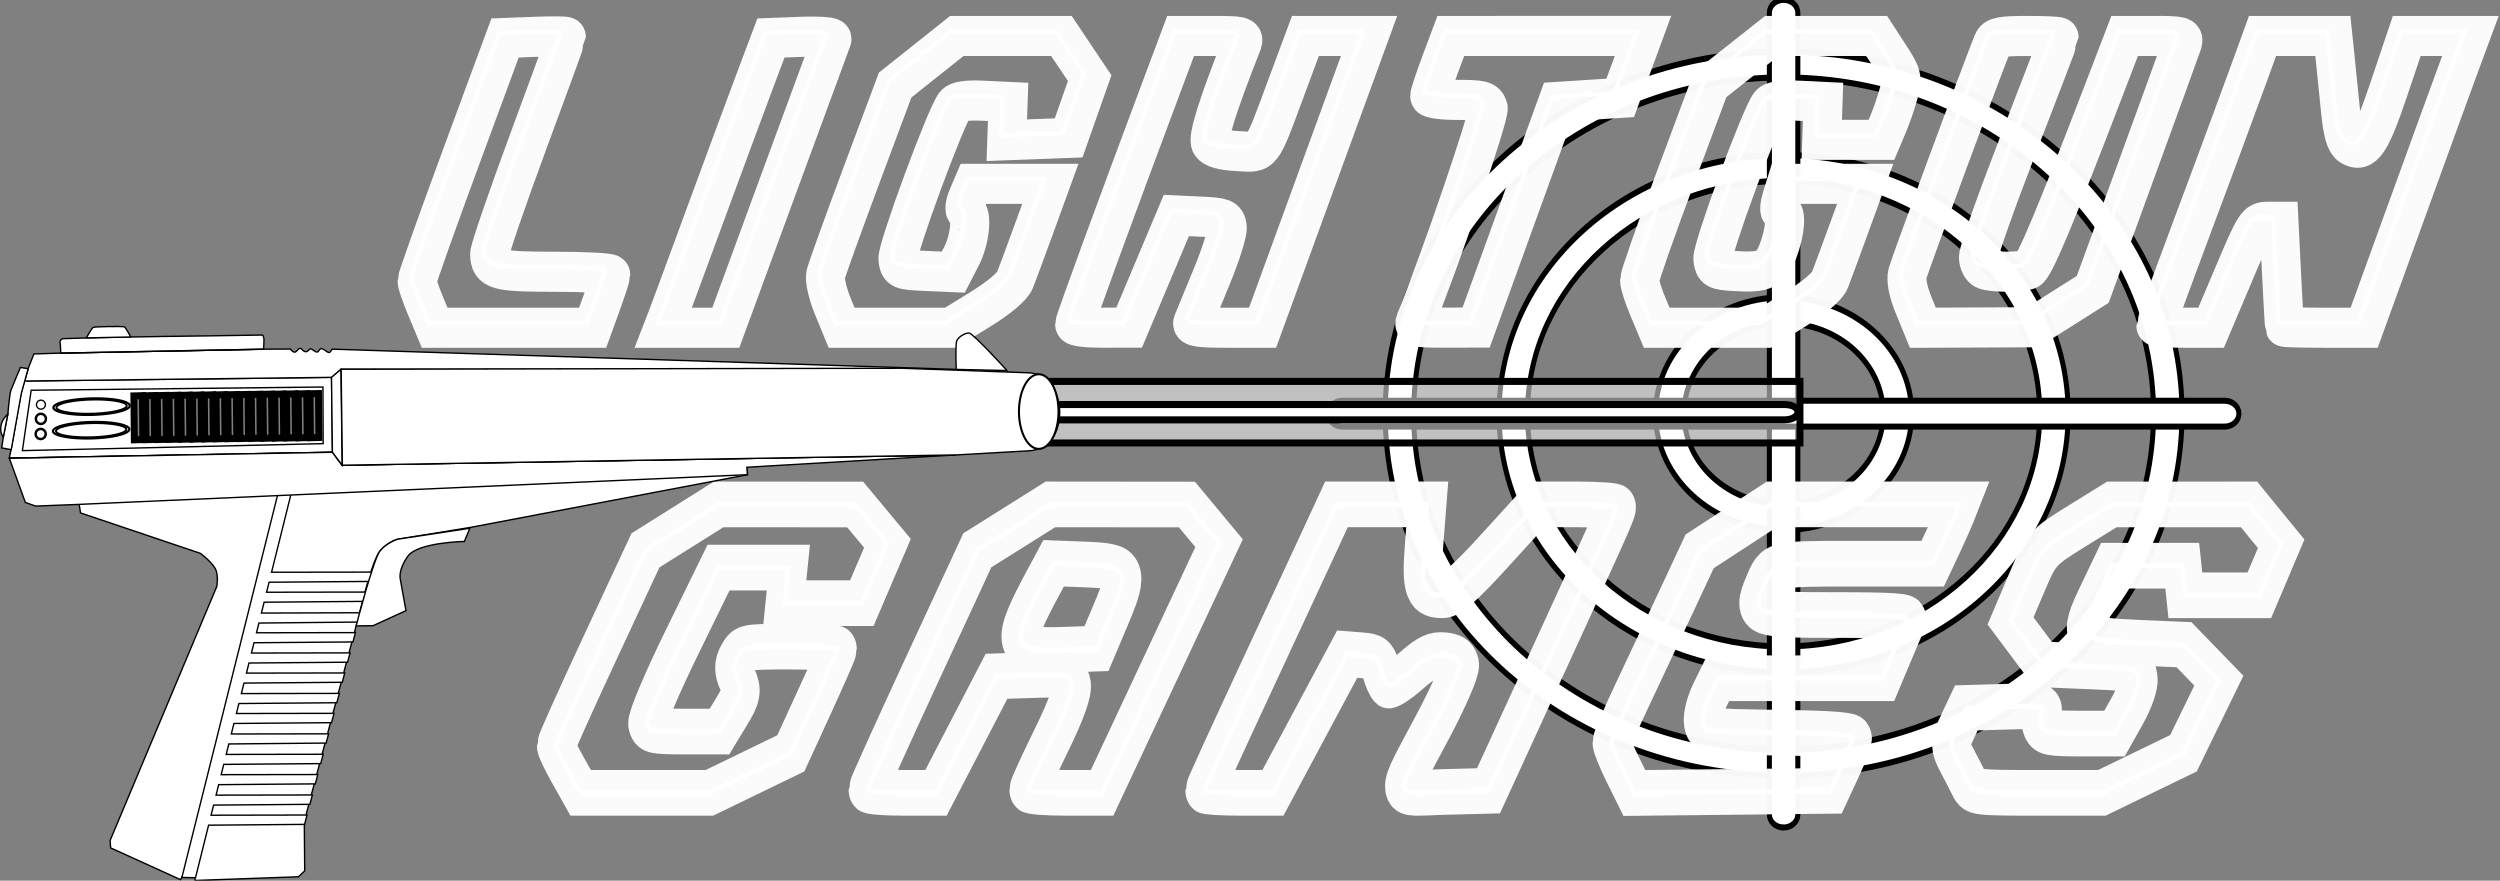 <?xml version="1.0" encoding="UTF-8" standalone="no"?>
<!-- Creator: CorelDRAW X5 -->

<svg
   xmlns:osb="http://www.openswatchbook.org/uri/2009/osb"
   xmlns:dc="http://purl.org/dc/elements/1.1/"
   xmlns:cc="http://creativecommons.org/ns#"
   xmlns:rdf="http://www.w3.org/1999/02/22-rdf-syntax-ns#"
   xmlns:svg="http://www.w3.org/2000/svg"
   xmlns="http://www.w3.org/2000/svg"
   xmlns:xlink="http://www.w3.org/1999/xlink"
   xmlns:sodipodi="http://sodipodi.sourceforge.net/DTD/sodipodi-0.dtd"
   xmlns:inkscape="http://www.inkscape.org/namespaces/inkscape"
   xml:space="preserve"
   width="280.551mm"
   height="98.831mm"
   style="clip-rule:evenodd;fill-rule:evenodd;image-rendering:optimizeQuality;shape-rendering:geometricPrecision;text-rendering:geometricPrecision"
   viewBox="0 0 280.551 98.831"
   id="svg3015"
   version="1.1"
   inkscape:version="0.92.4 (5da689c313, 2019-01-14)"
   sodipodi:docname="system.svg"><rect x="0" y="0" width="280.551" height="98.831" fill="#808080" stroke="none"/><sodipodi:namedview
   pagecolor="#ffffff"
   bordercolor="#666666"
   borderopacity="1"
   objecttolerance="10"
   gridtolerance="10"
   guidetolerance="10"
   inkscape:pageopacity="0"
   inkscape:pageshadow="2"
   inkscape:window-width="1600"
   inkscape:window-height="837"
   id="namedview3041"
   showgrid="false"
   inkscape:zoom="0.73961397"
   inkscape:cx="311.12466"
   inkscape:cy="161.36007"
   inkscape:window-x="-8"
   inkscape:window-y="-8"
   inkscape:window-maximized="1"
   inkscape:current-layer="g444"
   showguides="false" />
 <defs
   id="defs3017"><linearGradient
   id="linearGradient7040"
   osb:paint="solid"><stop
     style="stop-color:#0098ef;stop-opacity:1;"
     offset="0"
     id="stop7038" /></linearGradient><linearGradient
   id="linearGradient4855"><stop
     style="stop-color:#8a8a8a;stop-opacity:1;"
     offset="0"
     id="stop4857" /><stop
     style="stop-color:#4d4d4d;stop-opacity:0;"
     offset="1"
     id="stop4859" /></linearGradient><linearGradient
   id="linearGradient4756"><stop
     style="stop-color:#0000ff;stop-opacity:0;"
     offset="0"
     id="stop4758" /><stop
     id="stop4764"
     offset="0.5"
     style="stop-color:#0000ff;stop-opacity:1;" /><stop
     style="stop-color:#0000ff;stop-opacity:0;"
     offset="1"
     id="stop4760" /></linearGradient><linearGradient
   id="linearGradient4744"><stop
     style="stop-color:#0000ff;stop-opacity:1;"
     offset="0"
     id="stop4746" /><stop
     id="stop4752"
     offset="0.5"
     style="stop-color:#ffffff;stop-opacity:1;" /><stop
     style="stop-color:#0000ff;stop-opacity:1;"
     offset="1"
     id="stop4748" /></linearGradient><linearGradient
   id="linearGradient4332"><stop
     style="stop-color:#fffff1;stop-opacity:1;"
     offset="0"
     id="stop4334" /><stop
     style="stop-color:#ffff00;stop-opacity:1;"
     offset="1"
     id="stop4336" /></linearGradient><linearGradient
   id="linearGradient3894"><stop
     style="stop-color:#ffacac;stop-opacity:1;"
     offset="0"
     id="stop3896" /><stop
     style="stop-color:#ff1010;stop-opacity:0.847;"
     offset="1"
     id="stop3898" /></linearGradient><linearGradient
   id="linearGradient3862"><stop
     style="stop-color:#cf0000;stop-opacity:1;"
     offset="0"
     id="stop3864" /><stop
     style="stop-color:#800000;stop-opacity:1;"
     offset="1"
     id="stop3866" /></linearGradient><linearGradient
   id="linearGradient3080"><stop
     style="stop-color:#6a6a6a;stop-opacity:1;"
     offset="0"
     id="stop3082" /><stop
     style="stop-color:#1a1a1a;stop-opacity:1;"
     offset="1"
     id="stop3084" /></linearGradient>
  <style
   type="text/css"
   id="style3019">
   
    .str0 {stroke:#373435;stroke-width:0.2}
    .fil0 {fill:none}
   
  </style>
 
  
  
 
   
   
   
   
   
   
   
   
   
   
   
   
   
   
   
   
   
  <filter
   id="filter4002"
   inkscape:label="Apparition"
   x="0"
   y="0"
   width="1"
   height="1"
   inkscape:menu="Blurs"
   inkscape:menu-tooltip="Edges are partly feathered out"
   style="color-interpolation-filters:sRGB"><feMorphology
     id="feMorphology4004"
     radius="4"
     in="SourceGraphic"
     result="result0" /><feGaussianBlur
     id="feGaussianBlur4006"
     in="result0"
     stdDeviation="8"
     result="result91" /><feComposite
     id="feComposite4008"
     in2="result91"
     operator="in"
     in="SourceGraphic" /></filter><radialGradient
   inkscape:collect="always"
   xlink:href="#linearGradient3894"
   id="radialGradient4120"
   gradientUnits="userSpaceOnUse"
   cx="430.491"
   cy="279.245"
   fx="430.491"
   fy="279.245"
   r="3.268" /><radialGradient
   inkscape:collect="always"
   xlink:href="#linearGradient3894"
   id="radialGradient4126"
   gradientUnits="userSpaceOnUse"
   cx="430.491"
   cy="279.245"
   fx="430.491"
   fy="279.245"
   r="3.268" /><radialGradient
   inkscape:collect="always"
   xlink:href="#linearGradient4332"
   id="radialGradient4342"
   cx="348.679"
   cy="267.6"
   fx="348.679"
   fy="267.6"
   r="17.879"
   gradientTransform="matrix(1,0,0,0.2,0,214.08)"
   gradientUnits="userSpaceOnUse" /><linearGradient
   inkscape:collect="always"
   xlink:href="#linearGradient3080"
   id="linearGradient4378"
   gradientUnits="userSpaceOnUse"
   x1="347.987"
   y1="271.192"
   x2="348.243"
   y2="263.796" /><radialGradient
   inkscape:collect="always"
   xlink:href="#linearGradient4332"
   id="radialGradient4380"
   gradientUnits="userSpaceOnUse"
   gradientTransform="matrix(1,0,0,0.2,0,214.08)"
   cx="348.679"
   cy="267.6"
   fx="348.679"
   fy="267.6"
   r="17.879" /><radialGradient
   inkscape:collect="always"
   xlink:href="#linearGradient3080"
   id="radialGradient4382"
   cx="430.491"
   cy="279.245"
   fx="430.491"
   fy="279.245"
   r="3.268"
   gradientUnits="userSpaceOnUse" /><linearGradient
   inkscape:collect="always"
   xlink:href="#linearGradient4756"
   id="linearGradient4762"
   x1="232.237"
   y1="66.706"
   x2="232.237"
   y2="75.459"
   gradientUnits="userSpaceOnUse" /><radialGradient
   inkscape:collect="always"
   xlink:href="#linearGradient3080"
   id="radialGradient4838"
   gradientUnits="userSpaceOnUse"
   gradientTransform="matrix(0.254,0.063,-0.197,0.79,63.961,9.944)"
   cx="121.739"
   cy="120.811"
   fx="121.739"
   fy="120.811"
   r="48.26" /><radialGradient
   inkscape:collect="always"
   xlink:href="#linearGradient3080"
   id="radialGradient4849"
   cx="183.698"
   cy="77.108"
   fx="183.698"
   fy="77.108"
   r="51.723"
   gradientTransform="matrix(2.555,-0.004,2.2651443e-4,0.136,-287.071,67.303)"
   gradientUnits="userSpaceOnUse" /><radialGradient
   inkscape:collect="always"
   xlink:href="#linearGradient4855"
   id="radialGradient4861"
   cx="656.229"
   cy="251.325"
   fx="656.229"
   fy="251.325"
   r="8.772"
   gradientTransform="matrix(1.277,0.012,-0.022,3.296,-176.027,-585.014)"
   gradientUnits="userSpaceOnUse" /></defs>
 
<g
   id="g4865"
   transform="translate(150.015,-21.23)"><g
     id="g7323"
     transform="translate(87.567,5.816)"
     style="stroke:#000000;fill:none"><g
       inkscape:groupmode="layer"
       id="layer2"
       inkscape:label="Layer 2"
       style="stroke:#000000;fill:none" /><g
       id="g7537"
       style="stroke:#000000;fill:none"><g
         transform="matrix(1.151,0,0,1.373,-205.803,-99.29)"
         id="g444"
         style="stroke:#000000;fill:none"><path
           inkscape:connector-curvature="0"
           style="clip-rule:evenodd;fill:#ffffff;fill-rule:evenodd;stroke-width:0.493;image-rendering:optimizeQuality;shape-rendering:geometricPrecision;text-rendering:geometricPrecision;stroke:#000000;stroke-miterlimit:4;stroke-dasharray:none"
           d="m 146.288,146.951 c -21.419,0 -38.844,-13.277 -38.844,-29.597 0,-16.32 17.425,-29.596 38.844,-29.596 21.419,0 38.844,13.277 38.844,29.596 0,16.32 -17.425,29.597 -38.844,29.597 z m 0,-57.079 c -19.889,0 -36.069,12.329 -36.069,27.482 0,15.154 16.18,27.482 36.069,27.482 19.888,0 36.069,-12.329 36.069,-27.482 0,-15.154 -16.18,-27.482 -36.069,-27.482 z"
           id="path392" /><path
           id="path394"
           d="M 172.646,117.354 A 26.358,20.083 0 0 1 146.288,137.438 26.358,20.083 0 0 1 119.93,117.354 26.358,20.083 0 0 1 146.288,97.271 26.358,20.083 0 0 1 172.646,117.354 Z"
           style="clip-rule:evenodd;fill:none;fill-rule:evenodd;stroke-width:0.493;image-rendering:optimizeQuality;shape-rendering:geometricPrecision;text-rendering:geometricPrecision;stroke:#000000;stroke-miterlimit:4;stroke-dasharray:none"
           inkscape:connector-curvature="0" /><path
           inkscape:connector-curvature="0"
           style="clip-rule:evenodd;fill:#ffffff;fill-rule:evenodd;stroke-width:0.493;image-rendering:optimizeQuality;shape-rendering:geometricPrecision;text-rendering:geometricPrecision;stroke:#000000;stroke-miterlimit:4;stroke-dasharray:none"
           d="m 146.288,138.495 c -15.299,0 -27.745,-9.484 -27.745,-21.14 0,-11.657 12.447,-21.141 27.745,-21.141 15.299,0 27.745,9.484 27.745,21.14 0,11.657 -12.446,21.14 -27.745,21.14 z m 0,-40.167 c -13.769,0 -24.971,8.535 -24.971,19.026 0,10.491 11.201,19.026 24.971,19.026 13.769,0 24.971,-8.535 24.971,-19.026 0,-10.491 -11.202,-19.026 -24.971,-19.026 z"
           id="path396" /><path
           id="path398"
           d="m 157.386,117.354 a 11.098,8.456 0 0 1 -11.098,8.456 11.098,8.456 0 0 1 -11.098,-8.456 11.098,8.456 0 0 1 11.098,-8.456 11.098,8.456 0 0 1 11.098,8.456 z"
           style="clip-rule:evenodd;fill:none;fill-rule:evenodd;stroke-width:0.493;image-rendering:optimizeQuality;shape-rendering:geometricPrecision;text-rendering:geometricPrecision;stroke:#000000;stroke-miterlimit:4;stroke-dasharray:none"
           inkscape:connector-curvature="0" /><path
           inkscape:connector-curvature="0"
           style="clip-rule:evenodd;fill:#ffffff;fill-rule:evenodd;stroke-width:0.493;image-rendering:optimizeQuality;shape-rendering:geometricPrecision;text-rendering:geometricPrecision;stroke:#000000;stroke-miterlimit:4;stroke-dasharray:none"
           d="m 146.288,126.867 c -6.884,0 -12.485,-4.268 -12.485,-9.513 0,-5.245 5.601,-9.513 12.485,-9.513 6.884,0 12.485,4.268 12.485,9.513 0,5.245 -5.601,9.513 -12.485,9.513 z m 0,-16.912 c -5.355,0 -9.711,3.319 -9.711,7.399 0,4.08 4.356,7.399 9.711,7.399 5.355,0 9.711,-3.319 9.711,-7.399 0,-4.08 -4.356,-7.399 -9.711,-7.399 z"
           id="path400" /><path
           inkscape:connector-curvature="0"
           style="clip-rule:evenodd;fill:#ffffff;fill-rule:evenodd;stroke-width:0.493;image-rendering:optimizeQuality;shape-rendering:geometricPrecision;text-rendering:geometricPrecision;stroke:#000000;stroke-miterlimit:4;stroke-dasharray:none"
           d="m 146.288,151.179 c -0.766,0 -1.387,-0.473 -1.387,-1.057 V 84.587 c 0,-0.583 0.621,-1.057 1.387,-1.057 0.766,0 1.387,0.473 1.387,1.057 v 65.535 c 0,0.583 -0.621,1.057 -1.387,1.057 z"
           id="path402" /><path
           inkscape:connector-curvature="0"
           style="clip-rule:evenodd;fill:#ffffff;fill-rule:evenodd;stroke-width:0.493;image-rendering:optimizeQuality;shape-rendering:geometricPrecision;text-rendering:geometricPrecision;stroke:#000000;stroke-miterlimit:4;stroke-dasharray:none"
           d="m 189.293,118.411 h -86.01 c -0.766,0 -1.387,-0.473 -1.387,-1.057 0,-0.584 0.621,-1.057 1.387,-1.057 h 86.01 c 0.766,0 1.387,0.473 1.387,1.057 0,0.584 -0.622,1.057 -1.387,1.057 z"
           id="path404" /><g
           style="clip-rule:evenodd;fill-rule:evenodd;image-rendering:optimizeQuality;shape-rendering:geometricPrecision;text-rendering:geometricPrecision;stroke:#000000;fill:none;stroke-width:2.78;stroke-miterlimit:4;stroke-dasharray:none"
           id="g406"
           transform="matrix(0.203,0,0,0.155,101.895,83.53)" /><g
           style="clip-rule:evenodd;fill-rule:evenodd;image-rendering:optimizeQuality;shape-rendering:geometricPrecision;text-rendering:geometricPrecision;stroke:#000000;fill:none;stroke-width:2.78;stroke-miterlimit:4;stroke-dasharray:none"
           id="g408"
           transform="matrix(0.203,0,0,0.155,101.895,83.53)" /><g
           style="clip-rule:evenodd;fill-rule:evenodd;image-rendering:optimizeQuality;shape-rendering:geometricPrecision;text-rendering:geometricPrecision;stroke:#000000;fill:none;stroke-width:2.78;stroke-miterlimit:4;stroke-dasharray:none"
           id="g410"
           transform="matrix(0.203,0,0,0.155,101.895,83.53)" /><g
           style="clip-rule:evenodd;fill-rule:evenodd;image-rendering:optimizeQuality;shape-rendering:geometricPrecision;text-rendering:geometricPrecision;stroke:#000000;fill:none;stroke-width:2.78;stroke-miterlimit:4;stroke-dasharray:none"
           id="g412"
           transform="matrix(0.203,0,0,0.155,101.895,83.53)" /><g
           style="clip-rule:evenodd;fill-rule:evenodd;image-rendering:optimizeQuality;shape-rendering:geometricPrecision;text-rendering:geometricPrecision;stroke:#000000;fill:none;stroke-width:2.78;stroke-miterlimit:4;stroke-dasharray:none"
           id="g414"
           transform="matrix(0.203,0,0,0.155,101.895,83.53)" /><g
           style="clip-rule:evenodd;fill-rule:evenodd;image-rendering:optimizeQuality;shape-rendering:geometricPrecision;text-rendering:geometricPrecision;stroke:#000000;fill:none;stroke-width:2.78;stroke-miterlimit:4;stroke-dasharray:none"
           id="g416"
           transform="matrix(0.203,0,0,0.155,101.895,83.53)" /><g
           style="clip-rule:evenodd;fill-rule:evenodd;image-rendering:optimizeQuality;shape-rendering:geometricPrecision;text-rendering:geometricPrecision;stroke:#000000;fill:none;stroke-width:2.78;stroke-miterlimit:4;stroke-dasharray:none"
           id="g418"
           transform="matrix(0.203,0,0,0.155,101.895,83.53)" /><g
           style="clip-rule:evenodd;fill-rule:evenodd;image-rendering:optimizeQuality;shape-rendering:geometricPrecision;text-rendering:geometricPrecision;stroke:#000000;fill:none;stroke-width:2.78;stroke-miterlimit:4;stroke-dasharray:none"
           id="g420"
           transform="matrix(0.203,0,0,0.155,101.895,83.53)" /><g
           style="clip-rule:evenodd;fill-rule:evenodd;image-rendering:optimizeQuality;shape-rendering:geometricPrecision;text-rendering:geometricPrecision;stroke:#000000;fill:none;stroke-width:2.78;stroke-miterlimit:4;stroke-dasharray:none"
           id="g422"
           transform="matrix(0.203,0,0,0.155,101.895,83.53)" /><g
           style="clip-rule:evenodd;fill-rule:evenodd;image-rendering:optimizeQuality;shape-rendering:geometricPrecision;text-rendering:geometricPrecision;stroke:#000000;fill:none;stroke-width:2.78;stroke-miterlimit:4;stroke-dasharray:none"
           id="g424"
           transform="matrix(0.203,0,0,0.155,101.895,83.53)" /><g
           style="clip-rule:evenodd;fill-rule:evenodd;image-rendering:optimizeQuality;shape-rendering:geometricPrecision;text-rendering:geometricPrecision;stroke:#000000;fill:none;stroke-width:2.78;stroke-miterlimit:4;stroke-dasharray:none"
           id="g426"
           transform="matrix(0.203,0,0,0.155,101.895,83.53)" /><g
           style="clip-rule:evenodd;fill-rule:evenodd;image-rendering:optimizeQuality;shape-rendering:geometricPrecision;text-rendering:geometricPrecision;stroke:#000000;fill:none;stroke-width:2.78;stroke-miterlimit:4;stroke-dasharray:none"
           id="g428"
           transform="matrix(0.203,0,0,0.155,101.895,83.53)" /><g
           style="clip-rule:evenodd;fill-rule:evenodd;image-rendering:optimizeQuality;shape-rendering:geometricPrecision;text-rendering:geometricPrecision;stroke:#000000;fill:none;stroke-width:2.78;stroke-miterlimit:4;stroke-dasharray:none"
           id="g430"
           transform="matrix(0.203,0,0,0.155,101.895,83.53)" /><g
           style="clip-rule:evenodd;fill-rule:evenodd;image-rendering:optimizeQuality;shape-rendering:geometricPrecision;text-rendering:geometricPrecision;stroke:#000000;fill:none;stroke-width:2.78;stroke-miterlimit:4;stroke-dasharray:none"
           id="g432"
           transform="matrix(0.203,0,0,0.155,101.895,83.53)" /><g
           style="clip-rule:evenodd;fill-rule:evenodd;image-rendering:optimizeQuality;shape-rendering:geometricPrecision;text-rendering:geometricPrecision;stroke:#000000;fill:none;stroke-width:2.78;stroke-miterlimit:4;stroke-dasharray:none"
           id="g434"
           transform="matrix(0.203,0,0,0.155,101.895,83.53)" /><g
           id="g580"
           transform="matrix(1.482,0,0,1.277,-102.935,-31.055)"
           style="stroke:#ffffff;fill:none"><path
             inkscape:connector-curvature="0"
             id="path436"
             d="m 113.775,92.042 -2.03,1.571 -2.03,1.571 -2.218,5.783 c -1.22,3.181 -2.279,6.042 -2.353,6.359 -0.075,0.316 0.131,1.209 0.457,1.983 l 0.593,1.407 h 3.583 3.583 l 1.983,-1.191 c 1.218,-0.732 2.088,-1.447 2.255,-1.855 0.15,-0.365 0.735,-1.901 1.301,-3.414 l 1.028,-2.75 h -2.53 -2.53 l -0.365,0.832 c -0.203,0.462 -0.256,0.869 -0.12,0.917 0.434,0.151 0.261,1.823 -0.297,2.878 l -0.542,1.024 -1.78,-0.075 c -1.706,-0.072 -1.784,-0.104 -1.862,-0.755 -0.077,-0.642 3.147,-9.155 3.744,-9.884 0.182,-0.222 0.801,-0.306 1.887,-0.256 l 1.617,0.075 -0.044,1.226 -0.044,1.226 2.034,-0.074 2.035,-0.074 0.692,-1.913 0.693,-1.913 -0.929,-1.349 -0.929,-1.349 h -3.44 z m 14.722,0 -1.207,3.134 c -3.095,8.035 -5.763,15.128 -5.763,15.325 0,0.119 0.806,0.214 1.791,0.212 l 1.792,-0.004 1.554,-3.589 1.553,-3.589 1.632,0.075 c 1.464,0.068 1.64,0.135 1.717,0.653 0.047,0.318 -0.414,1.752 -1.024,3.186 -0.61,1.435 -1.169,2.757 -1.242,2.94 -0.102,0.256 0.405,0.331 2.228,0.331 h 2.36 l 2.615,-6.971 c 1.439,-3.834 3.015,-8.036 3.503,-9.337 l 0.888,-2.366 h -2.092 -2.092 L 135.464,95.298 c -1.714,4.486 -1.489,4.201 -3.244,4.111 -0.984,-0.051 -1.569,-0.21 -1.741,-0.473 -0.229,-0.352 0.434,-2.417 2.069,-6.446 0.164,-0.404 -0.027,-0.448 -1.936,-0.448 z m 17.776,0 -0.694,1.805 c -0.382,0.993 -0.694,1.914 -0.694,2.046 0,0.133 0.828,0.241 1.84,0.241 1.599,0 1.862,0.066 2.007,0.505 0.131,0.396 -3.15,9.754 -4.777,13.628 -0.17,0.404 0.015,0.447 1.897,0.443 l 2.086,-0.004 2.689,-7.223 2.689,-7.222 2.051,-0.128 2.051,-0.128 0.749,-1.983 0.749,-1.983 h -6.321 z m 21.113,0 -2.027,1.56 -2.027,1.559 -2.32,6.051 c -1.276,3.328 -2.321,6.237 -2.323,6.464 -0.001,0.227 0.253,1.004 0.564,1.727 l 0.566,1.313 h 3.578 3.578 l 1.983,-1.191 c 1.226,-0.737 2.085,-1.444 2.251,-1.855 0.148,-0.365 0.731,-1.901 1.297,-3.414 l 1.029,-2.75 h -2.602 -2.602 l -0.285,0.895 c -0.16,0.504 -0.18,0.895 -0.045,0.895 0.381,0 0.28,1.29 -0.195,2.49 -0.491,1.239 -0.898,1.421 -2.9,1.299 -1.197,-0.073 -1.317,-0.138 -1.392,-0.764 -0.078,-0.65 3.144,-9.158 3.741,-9.88 0.184,-0.222 0.805,-0.306 1.891,-0.256 l 1.617,0.075 -0.043,1.215 -0.043,1.215 h 1.964 1.964 l 0.418,-0.959 c 0.23,-0.528 0.551,-1.435 0.714,-2.017 0.278,-0.993 0.242,-1.139 -0.575,-2.366 l -0.871,-1.308 h -3.453 z m 16.81,0 c -1.75,0 -2.125,0.074 -2.276,0.448 -1.027,2.545 -5.469,14.244 -5.601,14.753 -0.112,0.431 0.035,1.162 0.418,2.07 l 0.591,1.404 3.619,-0.016 3.619,-0.016 1.969,-1.212 1.969,-1.212 2.873,-7.662 c 1.58,-4.214 2.942,-7.863 3.026,-8.109 0.137,-0.4 -0.059,-0.448 -1.823,-0.448 h -1.977 l -1.337,3.39 c -3.337,8.459 -4.614,11.411 -4.996,11.552 -0.534,0.197 -2.329,0.195 -2.866,-0.004 -0.231,-0.085 -0.42,-0.439 -0.42,-0.786 0,-0.347 1.194,-3.63 2.654,-7.296 1.46,-3.666 2.654,-6.708 2.654,-6.761 0,-0.053 -0.943,-0.096 -2.095,-0.096 z m 15.478,0 -0.883,2.366 c -0.898,2.405 -2.344,6.2 -4.778,12.538 -0.744,1.936 -1.352,3.576 -1.352,3.645 0,0.069 0.817,0.125 1.815,0.125 h 1.816 l 1.474,-3.39 c 1.403,-3.227 1.51,-3.39 2.232,-3.39 h 0.759 l 0.169,3.326 c 0.093,1.829 0.182,3.354 0.199,3.39 0.017,0.035 1.202,0.064 2.633,0.064 h 2.603 l 2.741,-7.355 c 1.507,-4.045 3.08,-8.247 3.495,-9.337 l 0.755,-1.983 h -2.095 -2.095 l -1.166,3.371 c -1.199,3.466 -1.675,4.151 -2.528,3.636 -0.344,-0.208 -0.518,-0.805 -0.672,-2.301 -0.114,-1.111 -0.272,-2.625 -0.351,-3.363 l -0.144,-1.343 h -2.314 z m -112.183,0.028 c -0.365,-0.004 -0.869,0.004 -1.423,0.025 l -2.015,0.075 -2.895,7.632 c -1.592,4.198 -2.895,7.764 -2.895,7.925 0,0.161 0.261,0.9 0.58,1.641 l 0.58,1.348 h 5.196 5.196 l 0.595,-1.599 c 0.327,-0.879 0.595,-1.685 0.595,-1.791 -3e-5,-0.106 -1.648,-0.192 -3.663,-0.192 -3.834,0 -4.3,-0.123 -4.3,-1.139 0,-0.289 1.135,-3.508 2.521,-7.155 1.387,-3.647 2.522,-6.673 2.522,-6.725 0,-0.026 -0.227,-0.042 -0.592,-0.045 z m 16.899,0.013 c -0.241,-0.002 -0.507,0.001 -0.79,0.012 l -2.053,0.075 -1.137,2.942 c -0.625,1.618 -2.092,5.474 -3.261,8.57 -1.168,3.095 -2.25,5.945 -2.404,6.331 l -0.28,0.703 h 2.056 2.056 l 3.445,-9.124 c 1.895,-5.018 3.487,-9.225 3.537,-9.348 0.038,-0.093 -0.449,-0.154 -1.171,-0.161 z"
             style="clip-rule:evenodd;fill:none;fill-rule:evenodd;stroke:#ffffff;stroke-width:2.566;stroke-miterlimit:4;stroke-dasharray:none;stroke-opacity:0.965;image-rendering:optimizeQuality;shape-rendering:geometricPrecision;text-rendering:geometricPrecision" /><path
             style="clip-rule:evenodd;fill:none;fill-rule:evenodd;stroke:#ffffff;stroke-width:0.261;image-rendering:optimizeQuality;shape-rendering:geometricPrecision;text-rendering:geometricPrecision"
             d="m 113.396,91.741 -2.03,1.571 -2.03,1.571 -2.218,5.783 c -1.22,3.181 -2.279,6.042 -2.353,6.359 -0.075,0.316 0.131,1.209 0.457,1.983 l 0.593,1.407 h 3.583 3.583 l 1.983,-1.191 c 1.218,-0.732 2.088,-1.447 2.255,-1.855 0.15,-0.365 0.735,-1.901 1.301,-3.414 l 1.028,-2.75 h -2.53 -2.53 l -0.365,0.832 c -0.203,0.462 -0.256,0.869 -0.12,0.917 0.434,0.151 0.261,1.823 -0.297,2.878 l -0.542,1.024 -1.78,-0.075 c -1.706,-0.072 -1.784,-0.104 -1.862,-0.755 -0.077,-0.642 3.147,-9.155 3.744,-9.884 0.182,-0.222 0.801,-0.306 1.887,-0.256 l 1.617,0.075 -0.044,1.226 -0.044,1.226 2.034,-0.074 2.035,-0.074 0.692,-1.913 0.693,-1.913 -0.929,-1.349 -0.929,-1.349 h -3.44 z m 14.722,0 -1.207,3.134 c -3.095,8.035 -5.763,15.128 -5.763,15.325 0,0.119 0.806,0.214 1.791,0.212 l 1.792,-0.004 1.554,-3.589 1.553,-3.589 1.632,0.075 c 1.464,0.068 1.64,0.135 1.717,0.653 0.047,0.318 -0.414,1.752 -1.024,3.186 -0.61,1.435 -1.169,2.757 -1.242,2.94 -0.102,0.256 0.405,0.331 2.228,0.331 h 2.36 l 2.615,-6.971 c 1.439,-3.834 3.015,-8.036 3.503,-9.337 l 0.888,-2.366 h -2.092 -2.092 l -1.244,3.256 c -1.714,4.486 -1.489,4.201 -3.244,4.111 -0.984,-0.051 -1.569,-0.21 -1.741,-0.473 -0.229,-0.352 0.434,-2.417 2.069,-6.446 0.164,-0.404 -0.027,-0.448 -1.936,-0.448 z m 17.775,0 -0.694,1.805 c -0.382,0.993 -0.694,1.914 -0.694,2.046 0,0.133 0.828,0.241 1.84,0.241 1.599,0 1.862,0.066 2.007,0.505 0.131,0.396 -3.15,9.754 -4.777,13.628 -0.17,0.404 0.015,0.447 1.897,0.443 l 2.086,-0.004 2.689,-7.223 2.689,-7.222 2.051,-0.128 2.051,-0.128 0.749,-1.983 0.749,-1.983 h -6.321 z m 21.113,0 -2.027,1.56 -2.027,1.559 -2.32,6.051 c -1.276,3.328 -2.321,6.237 -2.323,6.464 -10e-4,0.227 0.253,1.005 0.564,1.727 l 0.566,1.313 h 3.578 3.578 l 1.983,-1.191 c 1.226,-0.737 2.085,-1.444 2.251,-1.855 0.148,-0.365 0.731,-1.901 1.297,-3.414 l 1.029,-2.75 h -2.602 -2.602 l -0.285,0.895 c -0.16,0.504 -0.18,0.895 -0.045,0.895 0.381,0 0.28,1.29 -0.195,2.49 -0.491,1.239 -0.898,1.421 -2.9,1.299 -1.197,-0.073 -1.317,-0.138 -1.392,-0.764 -0.078,-0.65 3.144,-9.158 3.741,-9.88 0.184,-0.222 0.805,-0.306 1.891,-0.256 l 1.617,0.075 -0.043,1.215 -0.043,1.215 h 1.964 1.964 l 0.418,-0.959 c 0.23,-0.528 0.551,-1.435 0.714,-2.017 0.278,-0.993 0.242,-1.139 -0.575,-2.366 l -0.871,-1.308 h -3.453 z m 16.81,0 c -1.749,0 -2.125,0.074 -2.276,0.448 -1.027,2.545 -5.469,14.244 -5.601,14.753 -0.112,0.431 0.035,1.162 0.418,2.07 l 0.591,1.404 3.619,-0.016 3.619,-0.016 1.969,-1.212 1.969,-1.212 2.873,-7.662 c 1.58,-4.214 2.942,-7.863 3.026,-8.109 0.137,-0.4 -0.059,-0.448 -1.823,-0.448 h -1.977 l -1.337,3.39 c -3.337,8.459 -4.614,11.411 -4.996,11.552 -0.534,0.197 -2.329,0.195 -2.866,-0.004 -0.231,-0.085 -0.42,-0.439 -0.42,-0.786 0,-0.347 1.194,-3.63 2.654,-7.296 1.46,-3.666 2.654,-6.708 2.654,-6.761 0,-0.053 -0.943,-0.096 -2.095,-0.096 z m 15.478,0 -0.883,2.366 c -0.898,2.405 -2.344,6.2 -4.778,12.538 -0.744,1.936 -1.352,3.576 -1.352,3.645 0,0.069 0.817,0.125 1.816,0.125 h 1.815 l 1.474,-3.39 c 1.403,-3.227 1.51,-3.39 2.232,-3.39 h 0.759 l 0.169,3.326 c 0.093,1.829 0.182,3.354 0.199,3.39 0.017,0.035 1.202,0.064 2.633,0.064 h 2.603 l 2.741,-7.355 c 1.507,-4.045 3.08,-8.247 3.495,-9.337 l 0.755,-1.983 h -2.095 -2.095 l -1.166,3.371 c -1.199,3.466 -1.675,4.151 -2.528,3.636 -0.344,-0.208 -0.518,-0.805 -0.672,-2.301 -0.114,-1.111 -0.272,-2.625 -0.351,-3.363 l -0.144,-1.343 h -2.314 z m -112.183,0.028 c -0.365,-0.004 -0.869,0.004 -1.423,0.025 l -2.015,0.075 -2.895,7.632 c -1.592,4.198 -2.895,7.764 -2.895,7.925 0,0.161 0.261,0.9 0.58,1.641 l 0.58,1.348 h 5.196 5.196 l 0.595,-1.599 c 0.327,-0.879 0.595,-1.685 0.595,-1.791 -2.9e-5,-0.106 -1.648,-0.192 -3.663,-0.192 -3.834,0 -4.3,-0.123 -4.3,-1.139 0,-0.289 1.135,-3.508 2.521,-7.155 1.387,-3.647 2.522,-6.673 2.522,-6.725 0,-0.026 -0.227,-0.042 -0.592,-0.045 z m 16.899,0.013 c -0.241,-0.002 -0.507,0.001 -0.79,0.012 l -2.053,0.075 -1.137,2.942 c -0.625,1.618 -2.092,5.474 -3.261,8.57 -1.168,3.095 -2.25,5.945 -2.404,6.331 l -0.28,0.703 h 2.056 2.056 l 3.445,-9.124 c 1.895,-5.018 3.487,-9.225 3.537,-9.348 0.038,-0.093 -0.449,-0.154 -1.171,-0.161 z"
             id="path438"
             inkscape:connector-curvature="0" /></g><path
           style="clip-rule:evenodd;fill:none;fill-rule:evenodd;stroke:#ffffff;stroke-width:3.733;stroke-miterlimit:4;stroke-dasharray:none;stroke-opacity:0.965;image-rendering:optimizeQuality;shape-rendering:geometricPrecision;text-rendering:geometricPrecision"
           d="m 42.46,124.769 -3.569,1.879 -3.569,1.879 -4.357,7.839 c -2.396,4.311 -4.357,7.967 -4.357,8.123 0,0.156 0.539,1.087 1.198,2.069 l 1.198,1.785 h 6.278 6.278 l 3.967,-1.613 3.967,-1.613 2.28,-4.168 c 1.254,-2.292 2.28,-4.255 2.28,-4.361 0,-0.107 -2.06,-0.194 -4.577,-0.194 -4.456,0 -4.592,0.022 -5.159,0.841 -0.442,0.639 -0.446,1.088 -0.019,1.867 0.485,0.883 0.402,1.248 -0.6,2.63 l -1.162,1.605 h -3.424 c -2.97,0 -3.448,-0.081 -3.603,-0.612 -0.098,-0.336 1.422,-3.352 3.378,-6.701 l 3.557,-6.089 h 3.403 3.403 l -0.175,1.453 -0.176,1.453 h 3.758 3.758 l 1.248,-2.447 1.249,-2.447 -1.572,-1.584 -1.572,-1.584 -6.655,-0.006 z m 32.346,0 -3.565,1.877 -3.565,1.877 -5.341,9.665 c -2.937,5.316 -5.341,9.775 -5.341,9.91 0,0.135 1.497,0.245 3.327,0.245 h 3.327 l 2.95,-4.763 2.95,-4.763 3.51,-0.095 c 3.346,-0.09 3.524,-0.059 3.804,0.676 0.193,0.508 -0.47,2.083 -1.946,4.615 -1.232,2.114 -2.24,3.953 -2.24,4.087 0,0.134 1.613,0.243 3.584,0.243 h 3.584 l 5.702,-10.202 5.701,-10.202 -1.566,-1.579 -1.566,-1.579 -6.655,-0.006 z m 27.884,0 -1.734,3.148 c -0.954,1.732 -3.847,6.951 -6.429,11.599 -2.583,4.648 -4.695,8.535 -4.695,8.638 0,0.103 1.501,0.188 3.335,0.188 h 3.334 l 3.619,-5.667 3.619,-5.667 1.483,0.097 c 1.241,0.081 1.537,0.271 1.811,1.162 0.18,0.586 0.486,1.168 0.679,1.292 0.193,0.124 1.2,-0.402 2.237,-1.17 1.511,-1.118 2.16,-1.375 3.259,-1.292 0.939,0.071 1.418,0.311 1.515,0.759 0.078,0.36 -1.054,2.553 -2.516,4.874 -3.98,6.317 -4.097,5.654 0.983,5.544 l 4.324,-0.094 4.771,-8.719 c 6.8,-12.427 7.738,-14.179 7.735,-14.451 -4.7e-4,-0.133 -1.755,-0.242 -3.899,-0.242 h -3.897 l -4.031,3.714 c -2.97,2.736 -4.305,3.713 -5.071,3.713 -1.967,0 -2.217,-0.542 -1.887,-4.094 l 0.309,-3.333 h -4.427 z m 42.44,0 -3.512,1.918 -3.512,1.917 -2.125,3.815 c -1.169,2.098 -3.098,5.535 -4.288,7.638 -1.19,2.103 -2.163,3.986 -2.163,4.185 0,0.199 0.496,1.206 1.103,2.238 l 1.103,1.876 9.555,-0.087 9.555,-0.087 1.075,-1.938 c 0.591,-1.066 1.088,-2.115 1.104,-2.333 0.021,-0.291 -1.882,-0.419 -7.2,-0.484 -7.196,-0.089 -7.23,-0.093 -7.394,-0.858 -0.091,-0.423 0.203,-1.403 0.653,-2.18 l 0.818,-1.411 h 8.006 8.006 l 1.092,-2.18 c 0.601,-1.199 1.193,-2.361 1.318,-2.583 0.174,-0.311 -1.402,-0.404 -6.881,-0.404 -7.976,0 -8.213,-0.074 -7.161,-2.229 0.972,-1.99 0.876,-1.969 9.041,-1.969 h 7.501 l 0.953,-1.696 c 0.524,-0.932 1.106,-2.022 1.294,-2.422 l 0.34,-0.727 h -9.141 z m 46.538,0 -6.688,10e-4 -6.688,0.002 -3.43,1.781 c -3.381,1.755 -3.452,1.823 -4.94,4.76 l -1.509,2.979 1.586,1.778 1.587,1.778 4.579,0.161 c 4.456,0.157 4.583,0.183 4.723,0.977 0.08,0.448 -0.414,1.647 -1.097,2.664 l -1.241,1.849 h -3.404 c -2.887,0 -3.448,-0.091 -3.693,-0.6 -0.159,-0.33 -0.147,-0.845 0.028,-1.144 0.283,-0.486 -0.091,-0.534 -3.528,-0.449 l -3.845,0.095 -0.855,1.52 c -0.79,1.404 -0.795,1.614 -0.078,2.745 0.427,0.674 0.966,1.552 1.197,1.951 0.405,0.701 0.639,0.727 6.683,0.727 h 6.263 l 3.978,-1.617 3.978,-1.617 1.725,-2.969 1.725,-2.969 -1.699,-1.468 -1.699,-1.468 -4.445,-0.161 c -5.762,-0.209 -5.935,-0.372 -4.002,-3.758 l 1.45,-2.54 h 3.413 3.413 l 0.152,1.211 0.152,1.211 h 3.606 3.606 l 1.064,-2.106 1.064,-2.107 -1.565,-1.607 z m -116.554,4.813 3.02,0.096 c 4.199,0.134 4.398,0.443 2.599,4.021 l -1.438,2.857 -3.231,0.095 c -5.11,0.149 -5.269,-0.34 -1.84,-5.68 z"
           id="path440"
           inkscape:connector-curvature="0" /><path
           inkscape:connector-curvature="0"
           id="path442"
           d="m 42.46,124.769 -3.569,1.879 -3.569,1.879 -4.357,7.839 c -2.396,4.311 -4.357,7.967 -4.357,8.123 0,0.156 0.539,1.087 1.198,2.069 l 1.198,1.785 h 6.278 6.278 l 3.967,-1.613 3.967,-1.613 2.28,-4.168 c 1.254,-2.292 2.28,-4.255 2.28,-4.361 0,-0.107 -2.06,-0.194 -4.577,-0.194 -4.456,0 -4.592,0.022 -5.159,0.841 -0.442,0.639 -0.446,1.088 -0.019,1.867 0.485,0.883 0.402,1.248 -0.6,2.63 l -1.162,1.605 h -3.424 c -2.97,0 -3.448,-0.081 -3.603,-0.612 -0.098,-0.336 1.422,-3.352 3.378,-6.701 l 3.557,-6.089 h 3.403 3.403 l -0.175,1.453 -0.176,1.453 h 3.758 3.758 l 1.248,-2.447 1.249,-2.447 -1.572,-1.584 -1.572,-1.584 -6.655,-0.006 z m 32.346,0 -3.565,1.877 -3.565,1.877 -5.341,9.665 c -2.937,5.316 -5.341,9.775 -5.341,9.91 0,0.135 1.497,0.245 3.327,0.245 h 3.327 l 2.95,-4.763 2.95,-4.763 3.51,-0.095 c 3.346,-0.09 3.524,-0.059 3.804,0.676 0.193,0.508 -0.47,2.083 -1.946,4.615 -1.232,2.114 -2.24,3.953 -2.24,4.087 0,0.134 1.613,0.243 3.584,0.243 h 3.584 l 5.702,-10.202 5.701,-10.202 -1.566,-1.579 -1.566,-1.579 -6.655,-0.006 z m 27.884,0 -1.734,3.148 c -0.954,1.732 -3.847,6.951 -6.429,11.599 -2.583,4.648 -4.695,8.535 -4.695,8.638 0,0.103 1.501,0.188 3.335,0.188 h 3.334 l 3.619,-5.667 3.619,-5.667 1.483,0.097 c 1.241,0.081 1.537,0.271 1.811,1.162 0.18,0.586 0.486,1.168 0.679,1.292 0.193,0.124 1.2,-0.402 2.237,-1.17 1.511,-1.118 2.16,-1.375 3.259,-1.292 0.939,0.071 1.418,0.311 1.515,0.759 0.078,0.36 -1.054,2.553 -2.516,4.874 -3.98,6.317 -4.097,5.654 0.983,5.544 l 4.324,-0.094 4.771,-8.719 c 6.8,-12.427 7.738,-14.179 7.735,-14.451 -4.7e-4,-0.133 -1.755,-0.242 -3.899,-0.242 h -3.897 l -4.031,3.714 c -2.97,2.736 -4.305,3.713 -5.071,3.713 -1.967,0 -2.217,-0.542 -1.887,-4.094 l 0.309,-3.333 h -4.427 z m 42.44,0 -3.512,1.918 -3.512,1.917 -2.125,3.814 c -1.169,2.098 -3.098,5.535 -4.288,7.638 -1.19,2.103 -2.163,3.986 -2.163,4.185 0,0.199 0.496,1.206 1.103,2.238 l 1.103,1.876 9.555,-0.087 9.555,-0.087 1.075,-1.938 c 0.591,-1.066 1.088,-2.115 1.104,-2.333 0.021,-0.291 -1.882,-0.418 -7.2,-0.484 -7.196,-0.089 -7.23,-0.093 -7.394,-0.858 -0.091,-0.423 0.203,-1.403 0.653,-2.18 l 0.818,-1.411 h 8.006 8.006 l 1.092,-2.18 c 0.601,-1.199 1.193,-2.361 1.318,-2.583 0.174,-0.311 -1.402,-0.404 -6.881,-0.404 -7.976,0 -8.213,-0.074 -7.161,-2.229 0.972,-1.99 0.876,-1.969 9.041,-1.969 h 7.501 l 0.953,-1.696 c 0.524,-0.932 1.106,-2.022 1.294,-2.422 l 0.34,-0.727 h -9.141 z m 46.538,0 -6.688,10e-4 -6.688,0.002 -3.43,1.781 c -3.381,1.755 -3.452,1.823 -4.94,4.76 l -1.509,2.979 1.586,1.778 1.587,1.778 4.579,0.161 c 4.456,0.157 4.583,0.183 4.723,0.977 0.08,0.448 -0.414,1.647 -1.097,2.664 l -1.241,1.849 h -3.404 c -2.887,0 -3.448,-0.091 -3.693,-0.6 -0.159,-0.33 -0.147,-0.845 0.028,-1.144 0.283,-0.486 -0.091,-0.534 -3.528,-0.449 l -3.845,0.095 -0.855,1.52 c -0.79,1.404 -0.795,1.614 -0.078,2.745 0.427,0.674 0.966,1.552 1.197,1.951 0.405,0.701 0.639,0.727 6.683,0.727 h 6.263 l 3.978,-1.617 3.978,-1.617 1.725,-2.969 1.725,-2.969 -1.699,-1.468 -1.699,-1.468 -4.445,-0.161 c -5.762,-0.209 -5.935,-0.372 -4.002,-3.758 l 1.45,-2.54 h 3.413 3.413 l 0.152,1.211 0.152,1.211 h 3.606 3.606 l 1.064,-2.106 1.064,-2.107 -1.565,-1.607 z m -116.554,4.813 3.02,0.096 c 4.199,0.134 4.398,0.443 2.599,4.021 l -1.438,2.857 -3.231,0.095 c -5.11,0.149 -5.269,-0.34 -1.84,-5.68 z"
           style="clip-rule:evenodd;fill:none;fill-opacity:1;fill-rule:evenodd;stroke:#ffffff;stroke-width:0.398;image-rendering:optimizeQuality;shape-rendering:geometricPrecision;text-rendering:geometricPrecision" /></g></g><g
       inkscape:groupmode="layer"
       id="layer1"
       inkscape:label="Layer 1"
       style="stroke:#000000;fill:none" /></g><g
     style="clip-rule:evenodd;fill-rule:evenodd;image-rendering:optimizeQuality;shape-rendering:geometricPrecision;text-rendering:geometricPrecision;stroke:#000000;fill:#ffffff"
     id="g510"
     transform="translate(-195.195,-17.95)"><g
       id="g4057"
       transform="matrix(0.781,0,0,0.787,39.547,29.451)"
       style="clip-rule:evenodd;fill-rule:evenodd;image-rendering:optimizeQuality;shape-rendering:geometricPrecision;text-rendering:geometricPrecision;stroke:#000000;fill:#ffffff" /><g
       style="clip-rule:evenodd;fill-rule:evenodd;image-rendering:optimizeQuality;shape-rendering:geometricPrecision;text-rendering:geometricPrecision;stroke:#000000;fill:#ffffff"
       id="g4181"
       transform="matrix(-0.781,0.01,-0.01,-0.781,255.859,203.737)" /><path
       transform="matrix(0.781,0,0,0.787,39.547,29.451)"
       sodipodi:nodetypes="ccccc"
       inkscape:connector-curvature="0"
       id="rect4754"
       d="m 156.54,66.747 h 109.306 v 8.781 H 156.54 Z"
       style="clip-rule:evenodd;fill:#ffffff;fill-opacity:0.502;fill-rule:nonzero;stroke:#000000;image-rendering:optimizeQuality;shape-rendering:geometricPrecision;text-rendering:geometricPrecision" /><path
       transform="matrix(0.781,0,0,0.787,39.547,29.451)"
       sodipodi:nodetypes="ccccc"
       inkscape:connector-curvature="0"
       id="rect4742"
       d="m 156.54,70.045 h 107.048 c 2.653,-1.9e-4 2.59,2.154 0,2.186 H 156.54 Z"
       style="clip-rule:evenodd;fill:#ffffff;fill-opacity:1;fill-rule:nonzero;stroke:#000000;image-rendering:optimizeQuality;shape-rendering:geometricPrecision;text-rendering:geometricPrecision" /><path
       id="_260682896"
       d="m 86.617,82.879 46.428,-0.843 -0.131,-10.68 -44.113,0.522 -0.487,1.76 -1.45,8.03 z"
       style="clip-rule:evenodd;fill:#ffffff;fill-rule:evenodd;stroke:#000000;stroke-width:0.2;image-rendering:optimizeQuality;shape-rendering:geometricPrecision;text-rendering:geometricPrecision"
       transform="matrix(0.781,0,0,0.787,-21.424,25.369)"
       inkscape:connector-curvature="0" /><path
       transform="matrix(0.781,0,0,0.787,39.547,29.451)"
       style="clip-rule:evenodd;fill:#ffffff;fill-rule:evenodd;stroke:#000000;stroke-width:0.2;image-rendering:optimizeQuality;shape-rendering:geometricPrecision;text-rendering:geometricPrecision"
       inkscape:connector-curvature="0"
       d="m 45.081,62.152 -29.132,0.558 -3.868,0.126 -0.828,2.094 -0.487,1.76 44.113,-0.522 1.357,-1.152 88.369,0.02 -89.675,-2.889 c 0,0 -0.225,0.47 -0.438,0.49 -0.212,0.02 -0.804,-0.579 -1.122,-0.562 -0.318,0.017 -0.305,0.494 -0.623,0.485 -0.317,-0.009 -0.675,-0.47 -0.913,-0.45 -0.239,0.019 -0.303,0.415 -0.7,0.403 -0.397,-0.011 -0.516,-0.465 -0.807,-0.473 -0.291,-0.009 -0.466,0.542 -0.783,0.533 -0.317,-0.009 -0.596,-0.441 -0.596,-0.441 z"
       class="fil0 str0"
       id="_260682992" /><path
       transform="matrix(0.781,0,0,0.787,39.547,29.451)"
       style="clip-rule:evenodd;fill:#ffffff;fill-rule:evenodd;stroke:#000000;stroke-width:0.2;image-rendering:optimizeQuality;shape-rendering:geometricPrecision;text-rendering:geometricPrecision"
       inkscape:connector-curvature="0"
       d="m 18.308,82.501 96.244,-3.513 0.075,1.061 -39.87,7.527 -10.4,1.673 c 0,0 -1.257,0.271 -2.541,1.669 -1.262,1.705 -2.538,7.412 -3.399,10.585 l -7.483,27.999 0.061,7.043 -0.902,0.839 -14.838,0.523 -0.035,-0.636 -1.801,0.054 -0.278,0.468 -10.033,-4.526 -0.075,-1.061 15.325,-36.21 c 0,0 0.312,-1.632 -0.242,-2.601 -0.554,-0.969 -2.109,-2.126 -2.109,-2.126 l -17.224,-5.767 z"
       class="fil0 str0"
       id="_244917240" /><path
       id="_244918008"
       d="m 116.942,127.773 0.368,-1.466 13.932,-0.113 0.357,-1.333 -13.933,0.024 0.375,-1.493 13.984,-0.126 0.353,-1.321 -13.98,0.025 0.376,-1.498 14.028,-0.113 0.356,-1.333 -14.028,0.025 0.357,-1.422 14.075,-0.114 0.356,-1.333 -14.074,0.025 0.374,-1.494 14.123,-0.114 0.356,-1.333 -14.122,0.025 0.361,-1.44 14.17,-0.115 0.357,-1.333 -14.17,0.025 0.368,-1.467 14.218,-0.115 0.356,-1.333 -14.217,0.025 0.349,-1.388 14.269,-0.139 0.344,-1.33 -14.256,0.046 0.388,-1.547 14.216,-0.118 0.424,-1.33 -14.283,0.025 0.357,-1.425 14.399,-0.116 0.424,-1.33 -14.466,0.023 2.963,-11.809 -1.907,0.051 -13.94,55.28 1.958,0.03 1.879,-7.488 13.837,-0.116 -0.002,-0.165 0.312,-1.168 -13.791,0.028 0.362,-1.442 13.837,-0.112 0.357,-1.333 -13.837,0.025 0.374,-1.495 13.885,-0.112 0.357,-1.334 z"
       style="clip-rule:evenodd;fill:#ffffff;fill-opacity:1;fill-rule:evenodd;stroke:#000000;stroke-width:0.2;image-rendering:optimizeQuality;shape-rendering:geometricPrecision;text-rendering:geometricPrecision"
       transform="matrix(0.781,0,0,0.787,-21.332,25.557)"
       inkscape:connector-curvature="0" /><path
       transform="matrix(0.781,0,0,0.787,39.547,29.451)"
       style="clip-rule:evenodd;fill:#ffffff;fill-rule:evenodd;stroke:#000000;stroke-width:0.2;image-rendering:optimizeQuality;shape-rendering:geometricPrecision;text-rendering:geometricPrecision"
       inkscape:connector-curvature="0"
       d="m 45.081,62.152 -29.132,0.558 -0.069,-1.272 c 0,0 -0.124,-0.295 0.015,-0.529 0.139,-0.234 0.351,-0.255 0.351,-0.255 9.536,-0.324 19.162,-0.34 28.708,-0.518 0,0 0.051,0.081 0.149,0.348 0.098,0.268 -0.022,1.667 -0.022,1.667 z"
       class="fil0 str0"
       id="_260403448" /><path
       transform="matrix(0.781,0,0,0.787,39.547,29.451)"
       style="clip-rule:evenodd;fill:#ffffff;fill-rule:evenodd;stroke:#000000;stroke-width:0.2;image-rendering:optimizeQuality;shape-rendering:geometricPrecision;text-rendering:geometricPrecision"
       inkscape:connector-curvature="0"
       d="m 26.004,60.413 -6.393,0.128 c 0,0 0.753,-1.328 0.969,-1.481 0.216,-0.152 4.267,-0.168 4.476,-0.108 0.21,0.059 0.947,1.461 0.947,1.461 z"
       class="fil0 str0"
       id="_260975192" /><path
       id="_244917360"
       d="m 86.617,82.879 2.305,6.314 1.467,0.519 6.254,-0.242 96.022,-4.232 -0.063,-1.062 30.059,-1.758 -88.214,1.467 -1.402,-1.849 z"
       style="clip-rule:evenodd;fill:#ffffff;fill-rule:evenodd;stroke:#000000;stroke-width:0.2;image-rendering:optimizeQuality;shape-rendering:geometricPrecision;text-rendering:geometricPrecision"
       transform="matrix(0.781,0,0,0.787,-21.424,25.369)"
       inkscape:connector-curvature="0" /><path
       id="_244917936"
       d="m 86.617,82.879 46.428,-0.843 1.402,1.849 88.214,-1.467 v 0"
       style="clip-rule:evenodd;fill:#ffffff;fill-rule:evenodd;stroke:#000000;stroke-width:0.2;image-rendering:optimizeQuality;shape-rendering:geometricPrecision;text-rendering:geometricPrecision"
       transform="matrix(0.781,0,0,0.787,-21.424,25.369)"
       inkscape:connector-curvature="0" /><path
       id="_244917648"
       d="M 15.948,62.71 45.081,62.152"
       style="clip-rule:evenodd;fill:#ffffff;fill-rule:evenodd;stroke:#000000;stroke-width:0.2;image-rendering:optimizeQuality;shape-rendering:geometricPrecision;text-rendering:geometricPrecision"
       transform="matrix(0.781,0,0,0.787,39.547,29.451)"
       inkscape:connector-curvature="0" /><path
       id="_244917720"
       d="m 89.289,70.119 -0.975,3.52 -1.474,8.026 0.024,0.004"
       style="clip-rule:evenodd;fill:#ffffff;fill-rule:evenodd;stroke:#000000;stroke-width:0.2;image-rendering:optimizeQuality;shape-rendering:geometricPrecision;text-rendering:geometricPrecision"
       transform="matrix(0.781,0,0,0.787,-21.424,25.369)"
       inkscape:connector-curvature="0" /><path
       id="_244917600"
       d="m 88.496,81.806 1.264,-8.61 41.924,-0.462 0.03,8.074 z"
       style="clip-rule:evenodd;fill:#ffffff;fill-rule:evenodd;stroke:#000000;stroke-width:0.2;image-rendering:optimizeQuality;shape-rendering:geometricPrecision;text-rendering:geometricPrecision"
       transform="matrix(0.781,0,0,0.787,-21.424,25.369)"
       inkscape:connector-curvature="0" /><path
       transform="matrix(0.781,0,0,0.787,39.547,29.451)"
       style="clip-rule:evenodd;fill:#ffffff;fill-rule:evenodd;stroke:#000000;stroke-width:0.2;image-rendering:optimizeQuality;shape-rendering:geometricPrecision;text-rendering:geometricPrecision"
       inkscape:connector-curvature="0"
       d="m 58.388,101.613 2.436,-0.035 4.721,-2.14 -0.82,-4.525 c 0,0 -0.334,-1.28 1.1,-3.25 1.433,-1.97 8.107,-2.094 8.107,-2.094 l 0.796,-1.883 -10.37,1.563 c 0,0 -1.58,0.484 -2.541,1.669 -0.961,1.185 -3.429,10.695 -3.429,10.695 z"
       class="fil0 str0"
       id="_244917504" /><path
       transform="matrix(0.781,0,0,0.787,39.547,29.451)"
       style="clip-rule:evenodd;fill:#ffffff;fill-rule:evenodd;stroke:#000000;stroke-width:0.2;image-rendering:optimizeQuality;shape-rendering:geometricPrecision;text-rendering:geometricPrecision"
       inkscape:connector-curvature="0"
       d="m 144.603,65.036 7.301,0.159 c 0,0 -4.875,-5.329 -5.457,-5.346 -0.582,-0.017 -1.605,0.589 -1.781,1.166 -0.175,0.577 -0.064,4.021 -0.064,4.021 z"
       class="fil0 str0"
       id="_244916424" /><path
       id="_244917072"
       d="m 133.045,82.036 -0.131,-10.68 1.357,-1.152 0.176,13.681 z"
       style="clip-rule:evenodd;fill:#ffffff;fill-rule:evenodd;stroke:#000000;stroke-width:0.2;image-rendering:optimizeQuality;shape-rendering:geometricPrecision;text-rendering:geometricPrecision"
       transform="matrix(0.781,0,0,0.787,-21.424,25.369)"
       inkscape:connector-curvature="0" /><path
       transform="matrix(0.781,0,0,0.787,39.547,29.451)"
       sodipodi:nodetypes="ccccccc"
       inkscape:connector-curvature="0"
       id="_244915584"
       d="m 56.234,65.016 0.176,13.681 88.214,-1.467 10.46,-0.587 c 6.102,-0.34 5.624,-10.915 -0.032,-11.12 l -18.241,-0.651 z"
       style="clip-rule:evenodd;fill:#ffffff;fill-rule:evenodd;stroke:#000000;stroke-width:0.2;stroke-opacity:1;image-rendering:optimizeQuality;shape-rendering:geometricPrecision;text-rendering:geometricPrecision" /><path
       transform="matrix(0.781,0,0,0.787,39.547,29.451)"
       style="clip-rule:evenodd;fill:#ffffff;fill-rule:evenodd;stroke:#000000;stroke-width:0.2;image-rendering:optimizeQuality;shape-rendering:geometricPrecision;text-rendering:geometricPrecision"
       inkscape:connector-curvature="0"
       d="m 11.252,64.93 -0.975,3.52 -1.45,8.03 -1.37,-0.252 0.23,-1.529 0.651,-3.29 c 0,0 0.241,-2.852 0.443,-3.402 0.201,-0.55 1.364,-3.243 1.364,-3.243 z"
       class="fil0 str0"
       id="_244916400" /><path
       transform="matrix(0.781,0,0,0.787,39.547,29.451)"
       style="clip-rule:evenodd;fill:#ffffff;fill-rule:evenodd;stroke:#000000;stroke-width:0.2;image-rendering:optimizeQuality;shape-rendering:geometricPrecision;text-rendering:geometricPrecision"
       inkscape:connector-curvature="0"
       d="m 7.687,74.7 c 0,0 -0.488,-0.517 -0.352,-1.545 0.136,-1.028 1.003,-1.744 1.003,-1.744 z"
       class="fil0 str0"
       id="_244915464" /><path
       id="path3890"
       d="m 13.732,70.064 a 0.639,0.639 0 0 1 -0.639,0.639 0.639,0.639 0 0 1 -0.639,-0.639 0.639,0.639 0 0 1 0.639,-0.639 0.639,0.639 0 0 1 0.639,0.639 z"
       style="clip-rule:evenodd;fill:#ffffff;fill-opacity:1;fill-rule:nonzero;stroke:#000000;stroke-width:0.195;image-rendering:optimizeQuality;shape-rendering:geometricPrecision;text-rendering:geometricPrecision"
       transform="matrix(0.781,0,0,0.787,39.547,29.451)"
       inkscape:connector-curvature="0" /><path
       id="path4116"
       d="m 13.835,74.245 a 0.778,0.778 0 0 1 -0.778,0.778 0.778,0.778 0 0 1 -0.778,-0.778 0.778,0.778 0 0 1 0.778,-0.778 0.778,0.778 0 0 1 0.778,0.778 z"
       style="clip-rule:evenodd;fill:#ffffff;fill-opacity:0.502;fill-rule:nonzero;stroke:#000000;stroke-width:0.238;image-rendering:optimizeQuality;shape-rendering:geometricPrecision;text-rendering:geometricPrecision"
       transform="matrix(0.781,0,0,0.787,39.547,29.451)"
       inkscape:connector-curvature="0" /><path
       id="path4118"
       d="m 13.695,74.245 a 0.639,0.639 0 0 1 -0.639,0.639 0.639,0.639 0 0 1 -0.639,-0.639 0.639,0.639 0 0 1 0.639,-0.639 0.639,0.639 0 0 1 0.639,0.639 z"
       style="clip-rule:evenodd;fill:#ffffff;fill-opacity:1;fill-rule:nonzero;stroke:#000000;stroke-width:0.195;image-rendering:optimizeQuality;shape-rendering:geometricPrecision;text-rendering:geometricPrecision"
       transform="matrix(0.781,0,0,0.787,39.547,29.451)"
       inkscape:connector-curvature="0" /><path
       id="path4122"
       d="m 13.865,72.088 a 0.778,0.778 0 0 1 -0.778,0.778 0.778,0.778 0 0 1 -0.778,-0.778 0.778,0.778 0 0 1 0.778,-0.778 0.778,0.778 0 0 1 0.778,0.778 z"
       style="clip-rule:evenodd;fill:#ffffff;fill-opacity:0.502;fill-rule:nonzero;stroke:#000000;stroke-width:0.238;image-rendering:optimizeQuality;shape-rendering:geometricPrecision;text-rendering:geometricPrecision"
       transform="matrix(0.781,0,0,0.787,39.547,29.451)"
       inkscape:connector-curvature="0" /><path
       id="path4124"
       d="m 13.725,72.088 a 0.639,0.639 0 0 1 -0.639,0.639 0.639,0.639 0 0 1 -0.639,-0.639 0.639,0.639 0 0 1 0.639,-0.639 0.639,0.639 0 0 1 0.639,0.639 z"
       style="clip-rule:evenodd;fill:#ffffff;fill-opacity:1;fill-rule:nonzero;stroke:#000000;stroke-width:0.195;image-rendering:optimizeQuality;shape-rendering:geometricPrecision;text-rendering:geometricPrecision"
       transform="matrix(0.781,0,0,0.787,39.547,29.451)"
       inkscape:connector-curvature="0" /><path
       id="rect4168"
       d="m 51.363,70.218 h 0.899 v 5.77 H 51.363 Z"
       style="clip-rule:evenodd;fill:#ffffff;fill-opacity:1;fill-rule:nonzero;stroke:#000000;image-rendering:optimizeQuality;shape-rendering:geometricPrecision;text-rendering:geometricPrecision"
       transform="matrix(0.781,-0.022,0.006,0.787,39.547,29.451)"
       inkscape:connector-curvature="0" /><path
       id="rect4170"
       d="m 51.036,69.876 h 1.223 v 6.263 h -1.223 z"
       style="clip-rule:evenodd;fill:#ffffff;fill-opacity:0.502;fill-rule:nonzero;stroke:#000000;image-rendering:optimizeQuality;shape-rendering:geometricPrecision;text-rendering:geometricPrecision"
       transform="matrix(0.781,-0.021,0.008,0.787,39.547,29.451)"
       inkscape:connector-curvature="0" /><path
       id="rect4194"
       d="m 49.677,70.19 h 0.899 v 5.77 h -0.899 z"
       style="clip-rule:evenodd;fill:#ffffff;fill-opacity:1;fill-rule:nonzero;stroke:#000000;image-rendering:optimizeQuality;shape-rendering:geometricPrecision;text-rendering:geometricPrecision"
       transform="matrix(0.781,-0.022,0.006,0.787,39.547,29.451)"
       inkscape:connector-curvature="0" /><path
       id="rect4196"
       d="m 49.349,69.851 h 1.223 v 6.263 h -1.223 z"
       style="clip-rule:evenodd;fill:#ffffff;fill-opacity:0.502;fill-rule:nonzero;stroke:#000000;image-rendering:optimizeQuality;shape-rendering:geometricPrecision;text-rendering:geometricPrecision"
       transform="matrix(0.781,-0.021,0.008,0.787,39.547,29.451)"
       inkscape:connector-curvature="0" /><path
       id="rect4200"
       d="M 47.99,70.162 H 48.889 v 5.77 h -0.899 z"
       style="clip-rule:evenodd;fill:#ffffff;fill-opacity:1;fill-rule:nonzero;stroke:#000000;image-rendering:optimizeQuality;shape-rendering:geometricPrecision;text-rendering:geometricPrecision"
       transform="matrix(0.781,-0.022,0.006,0.787,39.547,29.451)"
       inkscape:connector-curvature="0" /><path
       id="rect4202"
       d="m 47.663,69.826 h 1.223 v 6.263 h -1.223 z"
       style="clip-rule:evenodd;fill:#ffffff;fill-opacity:0.502;fill-rule:nonzero;stroke:#000000;image-rendering:optimizeQuality;shape-rendering:geometricPrecision;text-rendering:geometricPrecision"
       transform="matrix(0.781,-0.021,0.008,0.787,39.547,29.451)"
       inkscape:connector-curvature="0" /><path
       id="rect4206"
       d="m 46.303,70.134 h 0.899 v 5.77 h -0.899 z"
       style="clip-rule:evenodd;fill:#ffffff;fill-opacity:1;fill-rule:nonzero;stroke:#000000;image-rendering:optimizeQuality;shape-rendering:geometricPrecision;text-rendering:geometricPrecision"
       transform="matrix(0.781,-0.022,0.006,0.787,39.547,29.451)"
       inkscape:connector-curvature="0" /><path
       id="rect4208"
       d="m 45.976,69.801 h 1.223 v 6.263 h -1.223 z"
       style="clip-rule:evenodd;fill:#ffffff;fill-opacity:0.502;fill-rule:nonzero;stroke:#000000;image-rendering:optimizeQuality;shape-rendering:geometricPrecision;text-rendering:geometricPrecision"
       transform="matrix(0.781,-0.021,0.008,0.787,39.547,29.451)"
       inkscape:connector-curvature="0" /><path
       id="rect4212"
       d="m 44.617,70.106 h 0.899 v 5.77 h -0.899 z"
       style="clip-rule:evenodd;fill:#ffffff;fill-opacity:1;fill-rule:nonzero;stroke:#000000;image-rendering:optimizeQuality;shape-rendering:geometricPrecision;text-rendering:geometricPrecision"
       transform="matrix(0.781,-0.022,0.006,0.787,39.547,29.451)"
       inkscape:connector-curvature="0" /><path
       id="rect4214"
       d="m 44.29,69.776 h 1.223 v 6.263 h -1.223 z"
       style="clip-rule:evenodd;fill:#ffffff;fill-opacity:0.502;fill-rule:nonzero;stroke:#000000;image-rendering:optimizeQuality;shape-rendering:geometricPrecision;text-rendering:geometricPrecision"
       transform="matrix(0.781,-0.021,0.008,0.787,39.547,29.451)"
       inkscape:connector-curvature="0" /><path
       id="rect4218"
       d="m 42.93,70.078 h 0.899 v 5.77 h -0.899 z"
       style="clip-rule:evenodd;fill:#ffffff;fill-opacity:1;fill-rule:nonzero;stroke:#000000;image-rendering:optimizeQuality;shape-rendering:geometricPrecision;text-rendering:geometricPrecision"
       transform="matrix(0.781,-0.022,0.006,0.787,39.547,29.451)"
       inkscape:connector-curvature="0" /><path
       id="rect4220"
       d="m 42.603,69.751 h 1.223 v 6.263 H 42.603 Z"
       style="clip-rule:evenodd;fill:#ffffff;fill-opacity:0.502;fill-rule:nonzero;stroke:#000000;image-rendering:optimizeQuality;shape-rendering:geometricPrecision;text-rendering:geometricPrecision"
       transform="matrix(0.781,-0.021,0.008,0.787,39.547,29.451)"
       inkscape:connector-curvature="0" /><path
       id="rect4224"
       d="m 41.243,70.05 h 0.899 v 5.77 h -0.899 z"
       style="clip-rule:evenodd;fill:#ffffff;fill-opacity:1;fill-rule:nonzero;stroke:#000000;image-rendering:optimizeQuality;shape-rendering:geometricPrecision;text-rendering:geometricPrecision"
       transform="matrix(0.781,-0.022,0.006,0.787,39.547,29.451)"
       inkscape:connector-curvature="0" /><path
       id="rect4226"
       d="m 40.917,69.726 h 1.223 v 6.263 h -1.223 z"
       style="clip-rule:evenodd;fill:#ffffff;fill-opacity:0.502;fill-rule:nonzero;stroke:#000000;image-rendering:optimizeQuality;shape-rendering:geometricPrecision;text-rendering:geometricPrecision"
       transform="matrix(0.781,-0.021,0.008,0.787,39.547,29.451)"
       inkscape:connector-curvature="0" /><path
       id="rect4230"
       d="m 39.557,70.022 h 0.899 v 5.77 h -0.899 z"
       style="clip-rule:evenodd;fill:#ffffff;fill-opacity:1;fill-rule:nonzero;stroke:#000000;image-rendering:optimizeQuality;shape-rendering:geometricPrecision;text-rendering:geometricPrecision"
       transform="matrix(0.781,-0.022,0.006,0.787,39.547,29.451)"
       inkscape:connector-curvature="0" /><path
       id="rect4232"
       d="m 39.23,69.701 h 1.223 v 6.263 h -1.223 z"
       style="clip-rule:evenodd;fill:#ffffff;fill-opacity:0.502;fill-rule:nonzero;stroke:#000000;image-rendering:optimizeQuality;shape-rendering:geometricPrecision;text-rendering:geometricPrecision"
       transform="matrix(0.781,-0.021,0.008,0.787,39.547,29.451)"
       inkscape:connector-curvature="0" /><path
       id="rect4284"
       d="m 37.87,69.994 h 0.899 v 5.77 H 37.87 Z"
       style="clip-rule:evenodd;fill:#ffffff;fill-opacity:1;fill-rule:nonzero;stroke:#000000;image-rendering:optimizeQuality;shape-rendering:geometricPrecision;text-rendering:geometricPrecision"
       transform="matrix(0.781,-0.022,0.006,0.787,39.547,29.451)"
       inkscape:connector-curvature="0" /><path
       id="rect4286"
       d="m 37.543,69.676 h 1.223 v 6.263 h -1.223 z"
       style="clip-rule:evenodd;fill:#ffffff;fill-opacity:0.502;fill-rule:nonzero;stroke:#000000;image-rendering:optimizeQuality;shape-rendering:geometricPrecision;text-rendering:geometricPrecision"
       transform="matrix(0.781,-0.021,0.008,0.787,39.547,29.451)"
       inkscape:connector-curvature="0" /><path
       id="rect4290"
       d="m 36.183,69.966 h 0.899 v 5.77 h -0.899 z"
       style="clip-rule:evenodd;fill:#ffffff;fill-opacity:1;fill-rule:nonzero;stroke:#000000;image-rendering:optimizeQuality;shape-rendering:geometricPrecision;text-rendering:geometricPrecision"
       transform="matrix(0.781,-0.022,0.006,0.787,39.547,29.451)"
       inkscape:connector-curvature="0" /><path
       id="rect4292"
       d="m 35.857,69.651 h 1.223 v 6.263 h -1.223 z"
       style="clip-rule:evenodd;fill:#ffffff;fill-opacity:0.502;fill-rule:nonzero;stroke:#000000;image-rendering:optimizeQuality;shape-rendering:geometricPrecision;text-rendering:geometricPrecision"
       transform="matrix(0.781,-0.021,0.008,0.787,39.547,29.451)"
       inkscape:connector-curvature="0" /><path
       id="rect4296"
       d="m 34.497,69.938 h 0.899 v 5.77 h -0.899 z"
       style="clip-rule:evenodd;fill:#ffffff;fill-opacity:1;fill-rule:nonzero;stroke:#000000;image-rendering:optimizeQuality;shape-rendering:geometricPrecision;text-rendering:geometricPrecision"
       transform="matrix(0.781,-0.022,0.006,0.787,39.547,29.451)"
       inkscape:connector-curvature="0" /><path
       id="rect4298"
       d="m 34.17,69.627 h 1.223 v 6.263 H 34.17 Z"
       style="clip-rule:evenodd;fill:#ffffff;fill-opacity:0.502;fill-rule:nonzero;stroke:#000000;image-rendering:optimizeQuality;shape-rendering:geometricPrecision;text-rendering:geometricPrecision"
       transform="matrix(0.781,-0.021,0.008,0.787,39.547,29.451)"
       inkscape:connector-curvature="0" /><path
       id="rect4302"
       d="m 32.81,69.91 h 0.899 v 5.77 h -0.899 z"
       style="clip-rule:evenodd;fill:#ffffff;fill-opacity:1;fill-rule:nonzero;stroke:#000000;image-rendering:optimizeQuality;shape-rendering:geometricPrecision;text-rendering:geometricPrecision"
       transform="matrix(0.781,-0.022,0.006,0.787,39.547,29.451)"
       inkscape:connector-curvature="0" /><path
       id="rect4304"
       d="m 32.484,69.602 h 1.223 v 6.263 h -1.223 z"
       style="clip-rule:evenodd;fill:#ffffff;fill-opacity:0.502;fill-rule:nonzero;stroke:#000000;image-rendering:optimizeQuality;shape-rendering:geometricPrecision;text-rendering:geometricPrecision"
       transform="matrix(0.781,-0.021,0.008,0.787,39.547,29.451)"
       inkscape:connector-curvature="0" /><path
       id="rect4308"
       d="m 31.123,69.882 h 0.899 v 5.77 h -0.899 z"
       style="clip-rule:evenodd;fill:#ffffff;fill-opacity:1;fill-rule:nonzero;stroke:#000000;image-rendering:optimizeQuality;shape-rendering:geometricPrecision;text-rendering:geometricPrecision"
       transform="matrix(0.781,-0.022,0.006,0.787,39.547,29.451)"
       inkscape:connector-curvature="0" /><path
       id="rect4310"
       d="m 30.797,69.577 h 1.223 v 6.263 H 30.797 Z"
       style="clip-rule:evenodd;fill:#ffffff;fill-opacity:0.502;fill-rule:nonzero;stroke:#000000;image-rendering:optimizeQuality;shape-rendering:geometricPrecision;text-rendering:geometricPrecision"
       transform="matrix(0.781,-0.021,0.008,0.787,39.547,29.451)"
       inkscape:connector-curvature="0" /><path
       id="rect4314"
       d="m 29.437,69.855 h 0.899 v 5.77 h -0.899 z"
       style="clip-rule:evenodd;fill:#ffffff;fill-opacity:1;fill-rule:nonzero;stroke:#000000;image-rendering:optimizeQuality;shape-rendering:geometricPrecision;text-rendering:geometricPrecision"
       transform="matrix(0.781,-0.022,0.006,0.787,39.547,29.451)"
       inkscape:connector-curvature="0" /><path
       id="rect4316"
       d="m 29.111,69.552 h 1.223 v 6.263 h -1.223 z"
       style="clip-rule:evenodd;fill:#ffffff;fill-opacity:0.502;fill-rule:nonzero;stroke:#000000;image-rendering:optimizeQuality;shape-rendering:geometricPrecision;text-rendering:geometricPrecision"
       transform="matrix(0.781,-0.021,0.008,0.787,39.547,29.451)"
       inkscape:connector-curvature="0" /><path
       id="rect4320"
       d="m 27.75,69.827 h 0.899 v 5.77 h -0.899 z"
       style="clip-rule:evenodd;fill:#ffffff;fill-opacity:1;fill-rule:nonzero;stroke:#000000;image-rendering:optimizeQuality;shape-rendering:geometricPrecision;text-rendering:geometricPrecision"
       transform="matrix(0.781,-0.022,0.006,0.787,39.547,29.451)"
       inkscape:connector-curvature="0" /><path
       id="rect4322"
       d="m 27.424,69.527 h 1.223 v 6.263 h -1.223 z"
       style="clip-rule:evenodd;fill:#ffffff;fill-opacity:0.502;fill-rule:nonzero;stroke:#000000;image-rendering:optimizeQuality;shape-rendering:geometricPrecision;text-rendering:geometricPrecision"
       transform="matrix(0.781,-0.021,0.008,0.787,39.547,29.451)"
       inkscape:connector-curvature="0" /><path
       id="rect4326"
       d="m 26.063,69.799 h 0.899 v 5.77 h -0.899 z"
       style="clip-rule:evenodd;fill:#ffffff;fill-opacity:1;fill-rule:nonzero;stroke:#000000;image-rendering:optimizeQuality;shape-rendering:geometricPrecision;text-rendering:geometricPrecision"
       transform="matrix(0.781,-0.022,0.006,0.787,39.547,29.451)"
       inkscape:connector-curvature="0" /><path
       id="rect4328"
       d="m 25.738,69.502 h 1.223 v 6.263 h -1.223 z"
       style="clip-rule:evenodd;fill:#ffffff;fill-opacity:0.502;fill-rule:nonzero;stroke:#000000;image-rendering:optimizeQuality;shape-rendering:geometricPrecision;text-rendering:geometricPrecision"
       transform="matrix(0.781,-0.021,0.008,0.787,39.547,29.451)"
       inkscape:connector-curvature="0" /><path
       id="path4358"
       d="m 25.859,70.839 a 5.485,1.172 0 0 1 -5.485,1.172 5.485,1.172 0 0 1 -5.485,-1.172 5.485,1.172 0 0 1 5.485,-1.172 5.485,1.172 0 0 1 5.485,1.172 z"
       style="clip-rule:evenodd;fill:#ffffff;fill-opacity:1;fill-rule:nonzero;stroke:#000000;stroke-width:0.317;image-rendering:optimizeQuality;shape-rendering:geometricPrecision;text-rendering:geometricPrecision"
       transform="matrix(0.781,-0.019,0,0.787,39.547,29.451)"
       inkscape:connector-curvature="0" /><path
       id="path4340"
       d="m 25.422,70.839 a 5.047,1.009 0 0 1 -5.047,1.009 5.047,1.009 0 0 1 -5.047,-1.009 5.047,1.009 0 0 1 5.047,-1.009 5.047,1.009 0 0 1 5.047,1.009 z"
       style="clip-rule:evenodd;fill:#ffffff;fill-opacity:1;fill-rule:nonzero;stroke:#000000;stroke-width:0.282;image-rendering:optimizeQuality;shape-rendering:geometricPrecision;text-rendering:geometricPrecision"
       transform="matrix(0.781,-0.019,0,0.787,39.547,29.451)"
       inkscape:connector-curvature="0" /><path
       id="path4374"
       d="m 25.791,74.197 a 5.485,1.172 0 0 1 -5.485,1.172 5.485,1.172 0 0 1 -5.485,-1.172 5.485,1.172 0 0 1 5.485,-1.172 5.485,1.172 0 0 1 5.485,1.172 z"
       style="clip-rule:evenodd;fill:#ffffff;fill-opacity:1;fill-rule:nonzero;stroke:#000000;stroke-width:0.317;image-rendering:optimizeQuality;shape-rendering:geometricPrecision;text-rendering:geometricPrecision"
       transform="matrix(0.781,-0.019,0,0.787,39.547,29.451)"
       inkscape:connector-curvature="0" /><path
       id="path4376"
       d="m 25.354,74.197 a 5.047,1.009 0 0 1 -5.047,1.009 5.047,1.009 0 0 1 -5.047,-1.009 5.047,1.009 0 0 1 5.047,-1.009 5.047,1.009 0 0 1 5.047,1.009 z"
       style="clip-rule:evenodd;fill:#ffffff;fill-opacity:1;fill-rule:nonzero;stroke:#000000;stroke-width:0.282;image-rendering:optimizeQuality;shape-rendering:geometricPrecision;text-rendering:geometricPrecision"
       transform="matrix(0.781,-0.019,0,0.787,39.547,29.451)"
       inkscape:connector-curvature="0" /><path
       id="path4851"
       d="m 159.307,71.048 a 2.842,5.319 0 0 1 -2.841,5.319 2.842,5.319 0 0 1 -2.841,-5.319 2.842,5.319 0 0 1 2.841,-5.319 2.842,5.319 0 0 1 2.841,5.319 z"
       style="clip-rule:evenodd;fill:#ffffff;fill-rule:evenodd;stroke:#000000;stroke-width:0.296;image-rendering:optimizeQuality;shape-rendering:geometricPrecision;text-rendering:geometricPrecision"
       transform="matrix(0.781,0,0,0.787,39.547,29.451)"
       inkscape:connector-curvature="0" /></g></g></svg>